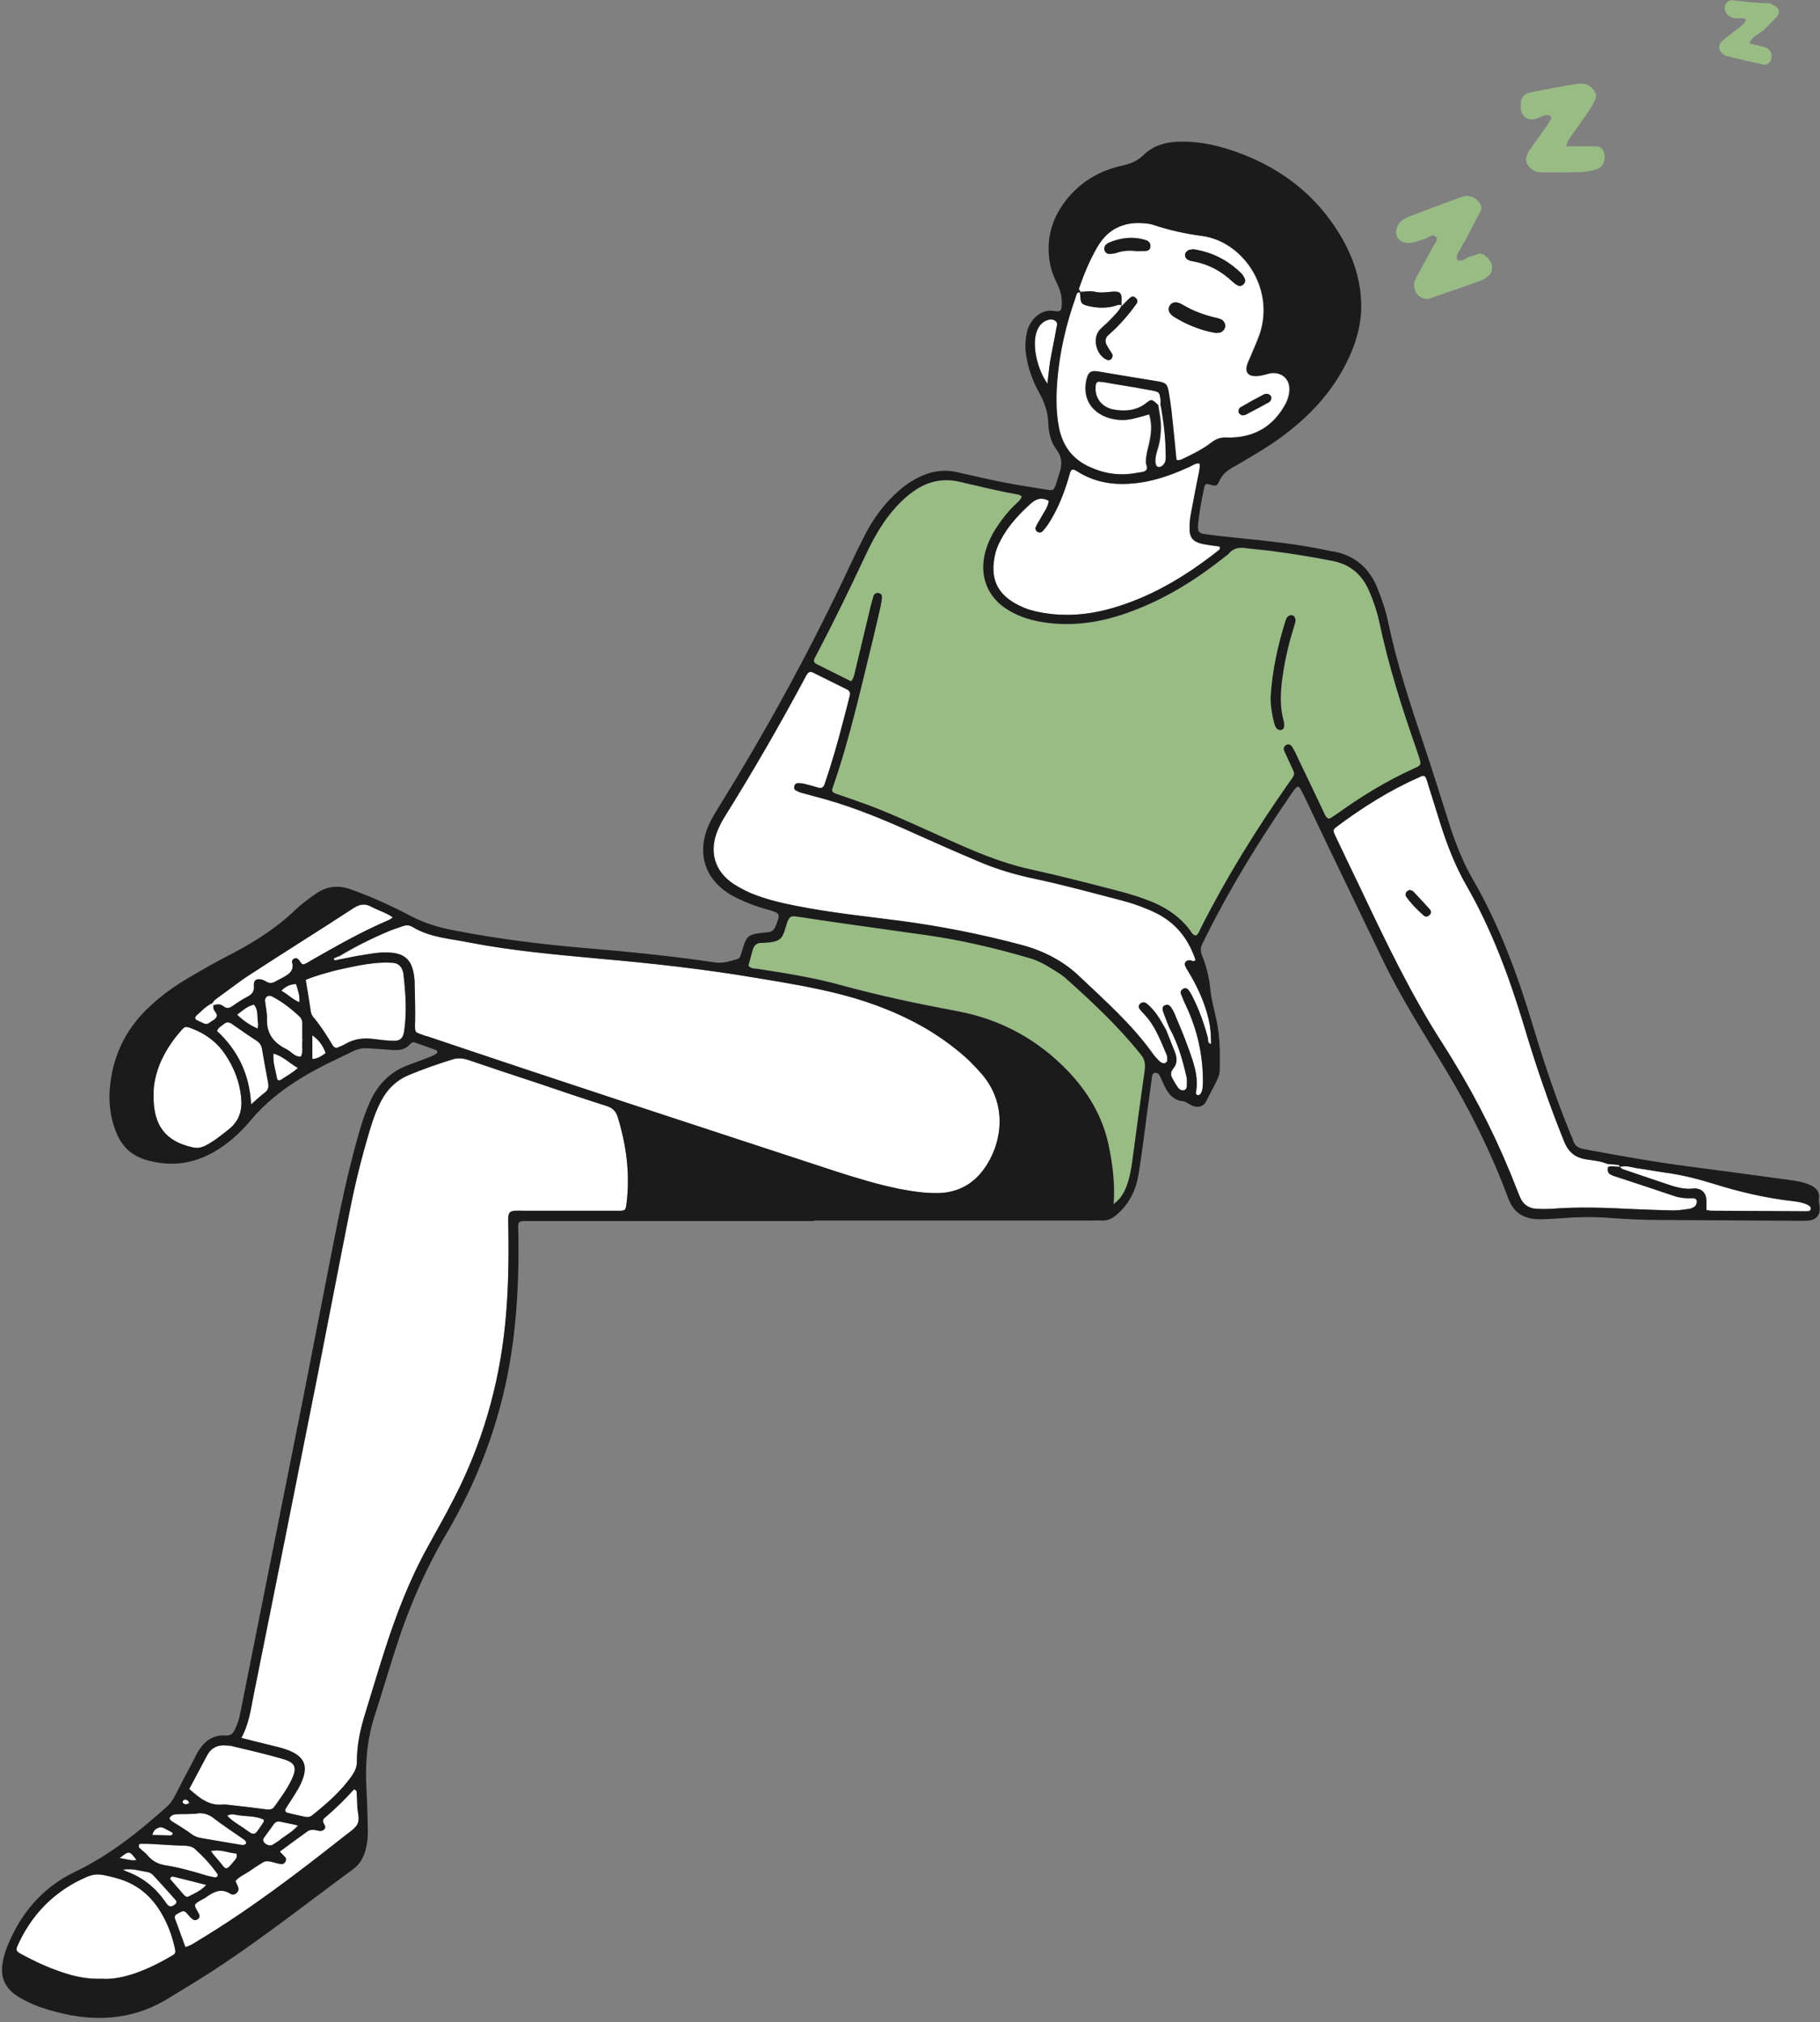 <svg xmlns="http://www.w3.org/2000/svg" xmlns:xlink="http://www.w3.org/1999/xlink" preserveAspectRatio="xMidYMid meet"
  version="1.0" viewBox="7.6 9.4 669.5 743.7" zoomAndPan="magnify" style="fill: rgb(0, 0, 0);"
  original_string_length="37760">
  <rect x="7.6" y="9.4" width="669.5" height="743.7" fill="#808080" stroke="none"/>
  <g id="__id279_ss9twpl4nl">
    <path
      d="M96.4,648.6c3-5.6,3.6-11.2,4.7-16.7c7.9-39.2,15.7-78.3,23.5-117.5c3.9-19.7,7.6-39.5,11.6-59.3 c2-10.2,4.5-20.3,7.5-30.2c1.1-3.7,2.4-7.3,4.2-10.7c2.3-4.2,5.5-7.4,10-9.3c5.3-2.2,10.7-4.1,16.2-5.8c2.1-0.7,4-0.4,6,0.3 c8.5,2.9,17,5.7,25.5,8.5c8.3,2.8,16.6,5.6,25,8.3c2.2,0.7,3.5,1.8,4.2,4c3.2,10.4,4.6,20.9,3.3,31.7c-0.3,2.9-0.4,2.9-3.2,2.9 c-11.5,0-23,0-34.5,0c-1.1,0-2.2,0-3.4,0c-1.7,0.1-2.4,0.7-2.4,2.3c-0.1,1.3,0,2.6,0,3.8c0.2,12,0.1,24-1.2,35.9 c-2.3,22.5-8.5,43.9-18.9,64c-3.1,6-6.4,11.8-9.6,17.7c-6.7,12.1-11.6,24.9-15.8,38c-2.6,8.1-5,16.2-7.5,24.3 c-1.7,5.4-2.8,10.8-2.7,16.5c0,1.9-0.6,3.4-1.6,4.9c-4,5.9-9.4,10.5-14.8,14.9c-0.8,0.6-1.7,0.8-2.7,0.6c-2.2-0.5-4.4-1-6.5-1.5 c-0.7-0.2-1-0.9-0.6-1.5c0.7-1.2,1.6-2.4,2.3-3.6c1.6-2.6,3.3-5.1,4.2-8c1.3-4.3,0.2-7.1-3.8-9.1c-2.3-1.2-4.8-1.8-7.3-2.4 C104.4,650.7,100.7,649.7,96.4,648.6z M132.2,362.4c2.2-0.4,4.4-0.9,6.6-1.3c3.6-0.5,7.2-1.4,10.9-1.3c6.7,0,9.6,2.6,10.3,9.3 c0,0.3,0.1,0.6,0.1,1c0.1,5,0.3,9.9,0.2,14.9c-0.1,4.8-0.3,3.9,3.6,5.4c0.4,0.2,0.9,0.2,1.4,0.4C215,407.5,265,423.8,315,440.2 c7.8,2.5,15.6,4.9,23.6,6.5c4.7,0.9,9.4,1.6,14.3,1.5c7-0.2,12.6-3.2,16.7-8.9c6.3-8.7,9.1-23.1-0.7-34.7c-2-2.3-4.1-4.5-6.3-6.5 c-4-3.5-8.2-6.6-12.7-9.4c-10.2-6.2-21.2-10.5-32.7-13.5c-10.1-2.6-20.3-4.3-30.6-6c-19.4-3.3-39-5.5-58.5-7.2 c-16.1-1.5-32.2-2.9-48.1-6c-7-1.4-14.3-1.8-20.7-5.7c-1.2-0.7-2.4-0.7-3.7-0.2c-1.6,0.6-3.4,1.1-5,1.8c-6.3,2.7-12.4,5.8-18.3,9.4 C132.2,361.5,132.2,362,132.2,362.4z M437.7,387.4c-0.6-1.5-1.2-3-1.7-4.4c-0.3-0.7-0.6-1.5-0.7-2.3c-0.1-0.7,0.2-1.3,0.9-1.5 c0.6-0.3,1.3-0.2,1.8,0.3c0.6,0.7,1.1,1.6,1.5,2.4c1.7,4.1,3.5,8.2,5,12.4c2,5.5,4.2,11.1,3,17.2c0,0.2,0.3,0.7,0.5,0.7 c0.4,0.2,0.9,0,1.2-0.4c0.9-1.3,0.8-2.7,0.9-4.1c0.1-9.9-2-19.3-6.2-28.3c-0.7-1.4-1.3-2.9-1.9-4.4c-0.3-0.7,0.1-1.3,0.6-1.7 c0.7-0.5,1.6-0.5,2.1,0.2c0.6,0.7,1.1,1.6,1.5,2.4c2.5,4.9,4.3,10,5.7,15.2c0.2,0.8-0.3,1.9,1.2,2.4c0-2.5-0.1-4.8-0.5-7.2 c-1.2-6.5-3.8-12.5-7.1-18.2c-0.6-1.1-1.4-2.2-1.9-3.3c-0.6-1.3,0.5-2.4,2.1-2.1c0.2,0,0.3,0.2,0.4,0.2c1,0.2,1.4-0.1,1.1-0.9 c-2.6-7.4-7.1-13.1-14.3-16.7c-3.9-1.9-8-3.4-12.1-4.5c-10.8-2.8-21.6-5.8-32.5-8.1c-7.2-1.5-14.3-3.6-21-6.5 c-7.8-3.3-15.5-6.7-23.3-10.2c-10.6-4.8-21.4-9.3-32.6-12.5c-2.9-0.8-5.9-1.6-8.8-2.4c-0.8-0.2-1.5-0.5-2.2-0.9 c-0.6-0.3-0.8-1-0.6-1.6c0.2-0.7,0.7-1.1,1.4-1.1c0.8,0,1.6,0.1,2.4,0.3c1.7,0.4,3.4,0.9,5.1,1.4c1.1,0.3,1.8-0.1,2.2-1.2 c2.6-7.6,4.8-15.2,6.8-23c0.9-3.2,1.7-6.5,2.5-9.7c0.3-1.1-0.1-1.8-1.1-2.3c-4.2-2.1-8.3-4.1-12.5-6.2c-0.9-0.4-1.5-0.2-2,0.5 c-0.4,0.5-0.7,1.1-1,1.7c-9.3,17.4-19.1,34.3-29.5,51c-1,1.6-1.9,3.4-2.6,5.1c-3.1,7.7-1,14.8,5.8,19.4c2,1.3,4.1,2.4,6.3,3.4 c5.3,2.2,10.9,3.6,16.6,4.7c12.9,2.6,25.9,3.9,38.9,5.6c14.9,2,29.6,4.9,44.2,8.8c8.3,2.2,15.6,6,21.6,11.8 c9.4,8.9,19.1,17.5,26.7,28.1c0.7,1,1.6,2,2.5,2.9c0.3,0.3,0.8,0.5,1.2,0.7c0.7,0.3,1.7-0.3,1.7-1.1c0-0.6,0-1.3-0.2-1.9 c-2.3-5.3-4.2-10.7-8.3-15c-0.6-0.6-1.1-1.2-1.6-1.8c-0.5-0.7-0.6-1.5,0.2-2.1c0.7-0.6,1.5-0.6,2.2-0.1c0.9,0.7,1.7,1.5,2.4,2.3 c2.3,2.3,3.7,5.2,5.3,8C437,388.2,437.4,387.8,437.7,387.4z M598.9,437.5c-2.5-1.1-5.3-1.3-7.9-1.7c-4-0.7-6.4-2.6-8-6.5 c-5.7-14.1-10.6-28.5-14.9-43c-5.4-17.8-11.8-35.1-21.1-51.3c-4.1-7.1-7-14.7-9.5-22.5c-1.7-5.3-3.3-10.7-5-16 c-0.6-1.9-1-2.1-2.7-1.3c-10.9,4.8-20.9,11.1-30.4,18.2c-1.5,1.1-1.5,1.4-0.7,3.2c3,6.4,6.1,12.7,9.1,19c9.4,19.8,18.8,39.6,30.7,58 c1.1,1.7,2.2,3.5,3.3,5.3c9.5,15.4,17.5,31.6,24,48.5c0.3,0.7,0.6,1.5,0.9,2.2c1.1,2.8,3.3,4.3,6.3,4.4c1.8,0.1,3.5,0.1,5.3,0 c10.1-0.8,20.1-0.4,30.2,0.1c4.8,0.2,9.6,0.4,14.4,0.5c2.1,0,4.1-0.3,6.2-0.6c0.6-0.1,1.2-0.4,1.7-0.7c0.8-0.4,1.2-1.9,0.9-2.5 c-0.4-0.7-1-0.7-1.6-0.7c-2.3,0.1-4.5-0.1-6.6-0.8c-7.4-2.5-14.9-5-22.3-7.4c-0.3-0.1-0.6-0.2-0.9-0.4c-1.3-0.5-1.4-1.6-1.2-2.8 C598.9,438.3,598.9,437.9,598.9,437.5z M527.5,337.3c2.1,2.2,4.1,4.3,6.1,6.6c0.5,0.6,0.6,1.5-0.2,2.1c-0.7,0.6-1.5,0.7-2.1,0.1 c-2.4-2.1-4.6-4.3-6.4-6.9c-0.4-0.5-0.3-1.2,0.1-1.8c0.3-0.3,0.8-0.5,1.1-0.7C526.6,336.9,527.2,336.9,527.5,337.3z M410.4,116.7 c2,0.5,4.1,0.2,6.2,0c3.2-0.3,3.9,0.5,3.6,3.8c0,0.5,0,0.9,0,1.4c1-1,2-2,3-3c0.6-0.6,1.4-0.7,2.1,0c0.7,0.6,0.7,1.5,0.3,2.1 c-2.2,3.3-4.9,6.3-7.7,9.1c-0.9,0.9-1.8,1.7-2.8,2.6c-1.1,1-1.1,2.3-0.5,3.5c0.7,1.3,1.6,2.4,2.2,3.6c0.2,0.3-0.1,0.9-0.3,1.3 c-0.3,0.6-1.1,0.8-1.7,0.6c-4.1-1.7-5.6-8.1-2.6-11.2c1.2-1.3,2.6-2.3,3.8-3.6c1.5-1.6,3.2-3,4.1-5.2c-1-0.6-1.8,0-2.7,0.3 c-3.1,0.8-6.2,0.7-9.3,0c-2.8-0.6-3-1-3.2-4.2c0-0.3-0.1-0.6-0.2-0.9c-1.4-0.1-1.3,1.2-1.6,1.9c-3.6,10.1-6,20.6-6.8,31.3 c-0.4,5.6-0.4,11.2,0.7,16.7c1.4,6.8,5.1,11.6,11.4,14.4c5.5,2.5,11.3,3.3,17.3,2.1c1.1-0.2,2.4-0.2,3.2-0.8 c1.1-0.8,0.1-2.1,0.1-3.1c0-2.1,0.5-4.1,1-6.1c0.9-3.7,1.5-7.5,0.2-11.5c-1.8,0.5-3.4,1-5.1,1.4c-3.2,0.9-6.3,0.9-9.5,0 c-6.8-2-10.1-7.6-8.4-14.4c0.6-2.5,1.6-3.2,4.1-2.8c3.2,0.5,6.3,1.1,9.5,1.6c4.3,0.7,8.5,1.4,12.8,2.1c2.7,0.5,3.2,1,3.7,3.6 c0.4,2.2,0.7,4.4,1,6.6c0.7,6.2,1.3,12.4,1.9,18.6c1,0.4,1.9-0.1,2.7-0.5c3.6-1.7,7.2-3.5,10.4-6c1.5-1.1,3-1.7,4.9-1.7 c1,0,1.9,0.1,2.9,0c8.3-0.4,14.6-4.3,18.8-11.5c1.1-1.8,1.8-3.8,1.9-5.9c0.2-3.8-2.4-6.4-6.2-6.3c-0.9,0-1.9,0.4-2.8,0.6 c-1.6,0.4-3.1,0.7-4.7,0.4c-1.4-0.2-2.2-1.3-2.1-2.7c0.1-1.5,0.8-2.7,1.4-4.1c1.2-3,2.6-5.9,3.6-8.9c5.4-17-6.7-33.8-21.3-35.7 c-6-0.8-12-2.1-17.7-4c-0.5-0.1-0.9-0.3-1.4-0.4c-3.2-0.5-6.4-0.6-9.5,0.3c-4.6,1.3-7.8,4.3-10.1,8.3c-2.7,4.7-4.8,9.7-6.6,14.9 c-0.2,0.5,0.1,0.9,0.4,1.2C406.6,116.7,408.4,116.3,410.4,116.7z M443.7,128.3c-1.4-0.7-2.8-1.5-4.2-2.3c-0.7-0.4-1.3-1-1.7-1.6 c-0.5-0.8-0.5-1.8,0.1-2.7c0.5-0.7,1.2-1,2-1.1c1,0,1.8,0.4,2.7,0.9c3.8,2.3,8,3.9,12.4,4.8c0.6,0.1,1.2,0.3,1.8,0.6 c1,0.5,1.6,1.8,1.4,2.8c-0.2,1-1.3,2-2.3,2.1c-0.3,0-0.6,0-0.8,0.1C451.1,131.3,447.3,130,443.7,128.3z M457.6,104.9 c2.5,1.5,4.7,3.2,6.8,5.2c0.5,0.5,1,1.3,1.2,2c0.3,0.8-0.1,1.5-0.7,2.1c-0.5,0.4-1.2,0.6-1.8,0.3c-0.7-0.4-1.4-0.8-1.9-1.3 c-4.1-4-8.9-6.5-14.6-7.6c-0.6-0.1-1.3-0.3-1.8-0.5c-0.7-0.4-1.2-1.1-1.2-1.9c0-0.8,1-1.8,1.9-1.9c0.3,0,0.6,0,0.9-0.1 C450.4,101.7,454.1,102.8,457.6,104.9z M418.3,102.3c-0.9,0.3-1.9,0.4-2.8,0.4c-0.8,0-1.5-0.6-1.7-1.5c-0.1-0.6,0.1-1.3,0.5-1.8 c0.3-0.3,0.7-0.6,1.1-0.8c4.3-1.7,8.6-2.4,13.1-1.1c0.5,0.1,0.9,0.3,1.3,0.5c0.7,0.5,1,1.2,0.9,2.1c-0.1,0.9-0.7,1.4-1.6,1.5 c-1.1,0.1-2.2,0-3.3,0C423.3,101.4,420.8,101.5,418.3,102.3z M463.4,161.3c-0.2-0.4-0.1-0.9,0-1.3c0.1-0.3,0.3-0.6,0.6-0.7 c2.9-1.6,5.8-3.2,8.7-4.8c0.4-0.2,1-0.2,1.4-0.1c0.4,0.1,0.9,0.4,1.1,0.8c0.2,0.4,0.1,0.9,0,1.3c-0.2,0.4-0.5,0.8-0.9,1 c-2.8,1.5-5.6,3-8.4,4.5c-0.4,0.2-0.9,0.1-1.5,0.2C464,161.9,463.6,161.6,463.4,161.3z M445.2,181.1c-5.1,2.3-10.3,4.3-15.8,5.4 c-9.1,1.7-17.8,1.3-25.8-3.9c-0.1-0.1-0.3-0.2-0.4-0.2c-1.1-0.6-1.6-0.3-2,1c-0.4,1.2-0.7,2.5-1.1,3.7c-1.7,5.3-3.9,10.5-7,15.2 c-0.6,0.9-1.3,1.8-2.1,2.6c-0.5,0.5-1.2,0.4-1.8,0.1c-0.5-0.4-0.9-1.1-0.6-1.7c0.5-1.2,1.2-2.2,1.8-3.3c1.1-2.1,2.7-3.9,3-6.4 c-2.6-1.4-4.6-0.8-6.6,1c-3.8,3.4-7.3,7.1-10,11.5c-1.3,2.2-2.5,4.5-3.1,7c-2.1,9,0.8,14.4,7.1,18.1c2.4,1.4,4.9,2.4,7.5,3 c8.7,2,17.4,1.7,26.1-0.5c15.6-4,29.1-12.1,41.6-22c0.4-0.3,0.5-0.8,0.2-1.3c-0.7-0.1-1.5-0.2-2.3-0.3c-1.4-0.2-2.9-0.4-4.2-0.7 c-3.3-0.8-4.6-2.4-4.5-5.8c0-1.6,0.1-3.2,0.4-4.8c1-5.3,2-10.7,3.1-16c0.2-0.9,0.6-1.8,0.1-2.8C447.4,179.8,446.3,180.6,445.2,181.1 z M55.3,735.8c5.4-1.6,10.4-4.1,15.2-6.9c1.7-0.9,1.8-1.2,1.4-3.1c-1-4.4-2.5-8.6-4.8-12.5c-3.8-6.7-9.3-11.2-16.9-13.2 c-7.2-1.9-8-1.9-14.6,1.5c-0.1,0.1-0.3,0.1-0.4,0.2c-9.6,5.3-16.5,13-21,22.9c-0.9,1.9-0.7,2.4,1.2,3.4c4.8,2.6,9.7,4.9,14.8,6.6 c4.7,1.6,9.6,2.6,14.7,2.4C48.4,737.4,51.9,736.8,55.3,735.8z M78.5,431.4c1.7,0.4,3.1,0.1,4.6-0.6c3.1-1.6,5.9-3.8,8.6-6 c4-3.1,5.1-7.2,4.6-11.9c-0.6-5.7-2.6-10.8-5.8-15.6c-3-4.5-7.2-7.7-12.3-9.6c-2.3-0.9-2.6-0.9-4.1,0.9c-3.2,3.6-5.8,7.6-7.7,12.1 c-1.5,3.7-2.4,7.6-2.4,11.7C64,423.4,68.5,429.2,78.5,431.4z M121.8,380.6c0.1,1,0.3,1.9,0.9,2.7c2.8,3.3,5.1,6.9,7.3,10.6 c0.5,0.8,1.1,1.1,2,0.7c0.9-0.4,1.8-0.7,2.6-1.2c3.2-1.9,6.6-2.3,10.1-1.9c2.4,0.3,4.8,0.6,7.1,0.7c3.3,0.2,4.1-1.1,4.5-3.7 c1-7,0.5-14-0.3-21c0-0.2-0.1-0.3-0.1-0.5c-0.5-2.1-1.8-3.4-4-3.5c-1.6-0.1-3.2-0.1-4.8,0c-5.4,0.4-10.7,1.6-16,2.8 c-3.7,0.9-7.4,1.8-11.2,3.4C120.7,373.6,121.3,377.1,121.8,380.6z M81,722.9c18.7-11.3,35.9-24.4,53-37.9c1.7-1.4,3.8-2.6,5-4.4 c1.3-2.1,0.1-4.7,0.1-7.1c0-1.4-0.1-2.9-0.2-4.3c0-0.6,0.2-1.3-1-1.7c-3.3,3.7-6.9,7.2-10.8,10.5c-1,0.8-0.6,1.6-0.1,2.5 c0.9,1.5-0.6,2.5-1.8,2.3c-0.8-0.1-1.6-0.4-2.4-0.4c-0.6,0-1.3,0.1-1.8,0.4c-3.5,2.5-6.9,5-10.4,7.6c0.8,0.8,1.3,1.4,1.9,2 c0.5,0.5,0.5,1.2,0.1,1.8c-0.3,0.6-1,0.9-1.6,0.8c-1.3-0.2-2.5-0.6-3.7-0.9c-1-0.2-1.9-0.3-2.8,0.2c-1.8,1.1-3.5,2.2-5.2,3.4 c-1.7,1.1-3.6,1.9-5,3.5c0.3,0.8,0.6,1.4,0.8,1.9c0.4,0.8,0.4,1.5-0.1,2.2c-0.7,0.9-1.7,1.2-2.6,0.6c-3.3-2.1-6-0.8-8.8,1.2 c-0.6,0.5-1.4,0.8-2.1,1.2c-2.6,1.6-2.6,1.6-1.1,4.2c0.2,0.4,0.5,0.8,0.6,1.3c0.2,0.7-0.2,1.3-0.8,1.6c-0.4,0.2-1,0.3-1.3,0.1 c-0.7-0.4-1.3-1-1.8-1.6c-1.7-2.2-2.1-1.8-4.4-0.5c-0.6,0.3-0.9,0.9-0.7,1.6c1.2,3.4,2.5,6.9,3.8,10.4C77.8,725,79.3,723.8,81,722.9 z M89.5,673.1c0.9-0.1,1.9,0.1,2.9,0.2c4.4,0.5,8.9,1,13.3,1.6c1.2,0.1,2.2,0,2.9-1.1c2.2-3.1,4.5-6.2,6.2-9.7 c2.2-4.6,1.6-6.4-3.3-7.8c-6.1-1.8-12.4-3.2-18.6-4.7c-0.6-0.2-1.3-0.2-1.9-0.2c-3.2-0.4-5.7,0.8-7.2,3.6c-2.2,4.1-4.4,8.2-6.6,12.3 C80.9,670.6,84.4,673.6,89.5,673.1z M86.2,379.1c1.3-0.4,2.5-0.5,3.6,0.4c1.2,1,2.3,0.7,3.5-0.2c1.7-1.2,3.4-2.3,5.3-3.3 c1.7-0.9,2.6-1.9,2.4-4.1c-0.2-2.1,1.2-2.8,3.2-2.1c0.4,0.2,0.9,0.3,1.3,0.6c1.2,0.8,2.4,0.6,3.6-0.1c0.5-0.3,1.1-0.6,1.7-0.9 c2.5-1.4,5.3-2.5,4.2-6.3c-0.1-0.3,0.4-0.9,0.7-1.1c0.6-0.3,1.3-0.2,1.7,0.3c0.3,0.3,0.6,0.8,0.8,1.1c0.4,0.6,0.9,0.9,1.6,0.5 c0.9-0.4,1.7-0.9,2.5-1.4c9.3-5.3,18.6-10.6,28.5-14.8c0.4-0.2,0.8-0.5,1.3-0.9c-2.4-1.7-5.2-2.5-7.7-3.8c-2.3-1.3-4.2-1.2-6.6,0.3 c-12.7,8.3-25.6,16.3-38.3,24.6c-3.9,2.5-7.5,5.4-11.3,8.1c-0.9,0.7-1.9,1.2-2.4,2.3C85.9,378.6,86,378.8,86.2,379.1z M603.6,438.5 c0.2,0.7,0.8,0.8,1.4,1.1c4.5,1.5,9.1,3.1,13.6,4.6c3.9,1.3,7.8,2.9,12.1,2.3c0.2,0,0.3,0,0.5,0c2.4,0.2,3.8,1.6,4,4 c0.1,1.3,0,2.5,0,3.9c0.6,0.1,1.2,0.3,1.8,0.3c11.5,0.1,23,0.1,34.5,0.2c0.3,0,0.6,0,1,0c0.4-0.1,0.9-0.1,1.1-0.7 c0.2-0.8-0.3-1.2-0.8-1.5c-1.7-0.9-3.6-1.3-5.5-1.5c-10-1.1-19.8-3.4-29.4-6.4c-5.8-1.8-11.7-3.3-17.7-4.1 c-3.6-0.5-7.2-1.2-10.9-1.7C607.4,438.6,605.5,438,603.6,438.5C603.6,438.6,603.6,438.5,603.6,438.5z M105,411.2 c1.4-1,1.5-2.3,1.2-3.8c-0.8-4.1-1.5-8.2-2.2-12.2c-0.2-1.3-0.8-2.3-2-3.1c-3.1-2-6.1-4.1-9.1-6.2c-1.1-0.7-2-0.8-3,0.1 c-0.8,0.7-1.9,1.1-2.5,2.5c7.5,7.1,11.9,15.8,12.5,27.1C102.1,413.7,103.5,412.4,105,411.2z M118.8,391.5c0-1.9,0-3.8,0-5.7 c0-1-0.3-1.9-1.1-2.6c-3-2.8-6.3-5.4-10-7.3c-1.3-0.7-2.7,0.1-2.6,1.6c0.2,2.2,0.8,4.4,0.7,6.6c-0.2,5.5,2.5,8.9,7.2,11.2 c1.8,0.9,3,2.9,5.3,2.7c0.9-1.8,0.3-3.7,0.5-5.6c0-0.3,0-0.6,0-1C118.9,391.5,118.8,391.5,118.8,391.5z M67.1,687.9 c-1-0.1-1.9-0.2-2.9-0.2c-1.4-0.1-2.9-0.1-4.3-0.1c-0.4,0-1-0.1-1.2,0.5c-0.2,0.5,0,0.9,0.4,1.2c0.9,0.9,2,1.6,2.8,2.6 c1.8,2.2,4.1,3.3,6.9,3.7c5,0.8,9.9,2.2,14.8,3.7c1.1,0.3,2.1,0.5,3.2,0.7c0.2,0,0.6-0.2,0.8-0.4c0.1-0.2,0.1-0.7,0-0.9 c-2.4-3.4-5.2-6.4-8.3-9.2c-1-0.9-2.3-1.1-3.6-1.2C72.8,688.2,69.9,688,67.1,687.9C67.1,687.8,67.1,687.8,67.1,687.9z M434.5,158.2 c0-0.6,0.1-1.3,0-1.9c-0.4-2.7-0.4-2.7-3.2-3.3c-4.8-0.9-9.7-1.7-14.6-2.5c-1.6-0.3-3.1-0.6-4.7-0.7c-0.7-0.1-1.2,0.4-1.3,1.1 c-0.7,4.4,1.9,8.2,6.4,9.1c4.3,0.8,8.5,0.5,12.2-2.4c1.9-1.5,2-1.4,4.3,0.7C434,158.2,434.3,158.2,434.5,158.2z M77.8,676.6 c-1,0-1.9,0-2.9,0c-1.1,0-2.2,0-3.3,0.2c-0.6,0.1-1.2,0.6-1.5,1c-0.3,0.6,0.2,1.1,0.8,1.5c2.4,1.5,4.9,3,7.2,4.7 c1.2,0.9,2.5,1.3,3.9,1.5c4.7,0.8,9.4,1.6,14.1,2.4c0.5,0.1,1,0.1,1.4,0c0.2,0,0.5-0.3,0.6-0.5c0.1-0.3,0-0.6-0.2-0.9 c-0.3-0.4-0.7-0.6-1.1-0.9c-3.7-2.6-7.4-5-10.9-7.7c-1.6-1.2-3.3-1.7-5.3-1.6C79.7,676.6,78.8,676.5,77.8,676.6 C77.8,676.6,77.8,676.6,77.8,676.6z M393.9,142.3c0.7-4.1,1.6-8.1,2.3-12.2c0.2-0.9,0.6-1.9-0.3-2.6c-1-0.8-2.1-0.7-3.2-0.3 c-2.3,0.9-3.4,2.8-4,5c-1.3,4.8,0.4,13,4.2,18.3C393.3,147.3,393.5,144.8,393.9,142.3z M54.7,698c5.6,2.2,10.1,5.8,13.6,10.8 c0.4,0.5,0.7,1.1,1.2,1.5c1,0.8,1.8,0.1,2.5-0.4c0.6-0.4,0.7-1.1,0.2-1.6c-2.7-3.1-5.5-6.2-8.3-9.2c-0.5-0.5-1.3-1-2-1.1 c-2.8-0.4-5.6-1.4-9.3-0.8C53.9,697.6,54.3,697.8,54.7,698z M439.7,396.1c0.9,2.2,1.1,4.4-0.5,6.3c-1,1.2-1,2.3-0.4,3.5 c0.7,1.3,1.4,2.5,2.2,3.6c0.5,0.6,1.2,1.1,2.1,0.9c0.9-0.2,1.1-1.1,1.1-1.9c0-1.1,0.1-2.3-0.2-3.3c-1.4-6.2-3.2-12.3-6.3-17.9 c-0.3,0.4-0.7,0.8-1,1.2C437.7,391.1,438.7,393.6,439.7,396.1z M110.6,679.4c-0.8-0.2-1.6,0-2.2,0.7c-1.3,1.8-2.6,3.6-3.9,5.4 c-0.3,0.4-0.2,0.9,0,1.3c0.7,1.1,2.3,1.7,3.3,1.1c1.2-0.7,2.4-1.5,3.5-2.4c1.8-1.3,3.7-2.3,5.8-4.7 C114.6,680.2,112.6,679.8,110.6,679.4z M94.5,676.9c-1-0.2-2.1-0.4-3.3,0.3c1.7,1.9,3.7,3,5.5,4.2c4.9,3.4,4.1,3.7,7.7-1.6 c0.2-0.2,0.2-0.6,0.3-1.1C101.5,677.1,97.9,677.6,94.5,676.9z M71.7,699.7c-0.5-0.1-1.3-0.4-1.5,0.8c1.6,1.9,3.4,3.9,5.1,5.9 c0.5,0.5,1.1,0.9,1.7,0.5c2-1.1,4.3-2,6.5-4.3C79,701.6,75.4,700.6,71.7,699.7z M434.7,164.8c0.2,3.5-0.2,7-1.3,10.3 c-0.5,1.7-0.9,3.4-0.5,5.1c0.1,0.4,0.5,0.8,0.9,0.9c0.4,0.1,0.9-0.1,1.3-0.3c1.3-0.9,1.6-2.3,1.5-3.8c-0.2-6.3-0.9-12.6-2.1-18.9 c-0.3,0-0.5,0-0.8,0C434.1,160.4,434.5,162.6,434.7,164.8z M109.5,406c0.1,0.9,1,0.9,1.5,0.5c2-1.3,4-2.4,6.2-4.3 c-3.2-1.8-5.4-4.3-9-5.3C107.9,400.2,109,403.1,109.5,406z M102.6,385.6c-0.4-2.3,0.2-4.7-1.5-6.7c-2.4,0.5-4.1,2.1-6.2,3.7 c2.3,2.2,4.6,3.9,7.6,5.1C102.5,386.8,102.7,386.2,102.6,385.6z M88.1,693.7c2.9,3.5,2.4,4.2,6-0.2c0.5-0.6,1-1.3,0.5-2.4 c-2.9-0.1-5.8-1.7-9.4-0.9C86.2,691.7,87.2,692.7,88.1,693.7z M85.7,378.3c-2.4,1.1-4.1,3-6,4.7c-0.4,0.4-0.6,1.2,0.2,1.6 c0.9,0.4,1.7,0.8,2.6,1.2c0.8,0.4,1.6,0.2,2.2-0.3c0.9-0.8,2.5-1.2,2.6-2.6c0.1-0.7-0.9-1.6-1.2-2.4c-0.2-0.4-0.1-0.9-0.1-1.4 C86,378.8,85.9,378.6,85.7,378.3z M122.5,398.9c2-0.1,3.4-1.1,4.9-2.2c-0.9-2.6-2.4-4.8-4.9-6.5 C122.5,393.1,122.5,395.9,122.5,398.9z M111.1,373.8c2.4,1.3,4.1,3.2,6.6,4.2c0.4-2.5-0.5-4.5-1.1-6.6 C114.4,371.4,112.7,372.1,111.1,373.8z M69.9,684.4c0.6,0,1.3,0,1.2-1c-0.8-0.4-1.6-0.9-2.4-1.3c-0.8-0.4-1.7-1-2.6-0.6 c-1,0.4-2,1-2.4,2.8C65.9,684.3,67.9,684.4,69.9,684.4z M57.8,693.5c-2.7-3.5-2.7-3.5-6.2-0.7C54.1,693.1,55.9,693.9,57.8,693.5z M603.6,438.5C603.6,438.5,603.6,438.6,603.6,438.5c-0.3-0.6-0.9-0.7-1.5-0.8c-1.1-0.1-2.2-0.2-3.2-0.3c0,0.4,0,0.8,0,1.2 C600.4,438,602,438.6,603.6,438.5z M77.1,672.6c0.1-0.7-0.5-1.1-1.1-1.3c-0.6-0.2-1.4,0.5-1.2,1c0.2,0.5,0.6,0.7,1.3,0.7 C76.3,672.9,77.1,672.8,77.1,672.6z M130.6,361.8c-0.1,0.1-0.2,0.2-0.3,0.3c0.2,0.2,0.4,0.5,0.6,0.5c0.4,0,0.8-0.2,1.3-0.3 c0-0.4,0-0.9,0-1.3C131.7,361.3,131.2,361.6,130.6,361.8z"
      style="fill: rgb(255, 255, 255);" />
  </g>
  <g id="__id280_ss9twpl4nl">
    <path
      d="M527.8,114.4c-0.1-1.3,0.5-2.4,1.1-3.5c1.9-3.5,3.8-7,5.7-10.5c0.6-1.2,2.2-2.7,1.3-3.8 c-1.3-1.6-2.8,0.3-4.3,0.7c-1.7,0.5-3.3,1.2-5,1.4c-2.5,0.4-4.4-0.7-5.2-2.5c-0.8-1.8,0.3-4.6,2.2-5.9c0.9-0.6,2-1.1,3-1.5 c5.8-2.2,11.6-4.4,17.4-6.5c0.9-0.3,1.8-0.7,2.7-0.8c2.2-0.3,4.9,1.3,5.7,3.5c0.3,0.8,0.1,1.6-0.3,2.3c-1.7,3.3-3.4,6.5-5.1,9.8 c-0.5,1-1.3,1.9-1.7,2.9c-0.6,1.7-2.5,3-1.6,5.1c1.9,0.7,3.2-1,4.9-1.4c0.5-0.1,1-0.2,1.4-0.4c1.4-0.6,2.7-1,4,0.2 c1.5,1.3,2.7,2.7,2.4,4.9c-0.1,1-0.5,1.9-1.3,2.5c-0.9,0.7-1.8,1.4-2.8,1.7c-6.1,2.2-12.3,4.4-18.5,6.5 C530.9,120.1,527.7,117.6,527.8,114.4z M584.7,60.7c1.7-2.5,3.5-5,5.2-7.4c1.7-2.3,3.3-4.7,4.5-7.3c0.6-1.3,0.3-2.4-0.6-3.5 c-1.8-2.5-4.3-2.6-6.9-2.1c-5.2,0.8-10.3,1.8-15.5,2.8c-3.5,0.7-4.5,2-4.4,5.6c0.1,3.6,2.8,5.4,6.2,4.1c1.3-0.5,2.5-1.4,4.1-1.1 c0.6,0.1,1.2,0.9,0.8,1.4c-0.6,1.1-1.3,2.2-2,3.2c-1.9,2.7-4,5.4-5.8,8.2c-2.1,3-1.6,5.4,1.3,7.4c1,0.7,2.1,0.8,3.2,0.8 c4.8,0,9.6,0.1,14.4-0.1c1.9-0.1,3.8-0.5,5.6-1c2.8-0.8,4-4.6,2.4-7.2c-0.7-1.1-1.8-1.3-2.9-1.3c-3.3,0-6.7,0-10.6,0 C584.2,61.8,584.4,61.2,584.7,60.7z M653.8,22.3c2.7-1.6,4.6-3.9,6.8-6.1c2.2-2.2,1.7-3.9-1-5.1c-0.4-0.2-0.9-0.5-1.3-0.5 c-4.5,0-8.9-0.6-13.3-1.1c-1.2-0.1-2.2,0.5-2.7,1.6c-0.4,1.1-0.3,2.2,0.4,3.2c0.8,1.1,1.9,1.7,3.2,1.8c1.3,0.1,2.8-0.2,4,0.4 c-0.5,1.6-1.6,2.3-2.6,3.1c-2,1.6-4.1,3.1-6,4.7c-1.9,1.5-1.6,4,0.4,5.2c0.4,0.2,0.8,0.5,1.3,0.6c4.5,1.1,9,2.1,13.5,3.1 c0.6,0.1,1.3-0.1,1.8-0.6c1.8-1.7,1-5.1-1.3-5.8c-1.8-0.5-3.7-0.9-5.8-1.4C651.7,23.7,652.8,22.9,653.8,22.3z M497.2,310.3 c0.7-0.4,1.3-0.9,2-1.3c9-6.5,18.3-12.2,28.4-16.8c2.9-1.3,2.9-1.4,2-4.3c-0.3-0.9-0.6-1.8-0.9-2.7c-5.4-15.4-10.3-30.9-13.7-46.9 c-0.9-4.1-2.2-8-3.9-11.8c-2.6-5.8-6.8-9.4-13.2-10.7c-7.5-1.5-15.1-2.7-22.7-3.7c-3-0.4-6.1-0.6-9.1-1c-2.5-0.4-4.8-0.1-6.5,2 c-0.3,0.4-0.7,0.6-1.1,0.9c-10,8-20.8,14.9-32.8,19.6c-9.3,3.7-18.9,5.9-29,5.3c-6.5-0.4-12.7-1.7-18.3-5.1 c-7.1-4.3-10.3-11.6-8.7-19.7c0.6-3,1.7-5.8,3.2-8.5c2.1-3.6,4.6-6.9,7.5-9.9c1.1-1.1,2.5-2,3.1-3.6c-0.4-0.3-0.8-0.6-1.2-0.7 c-7.4-1.3-14.7-3.1-22-4.8c-5.9-1.3-11.4-0.1-16.4,3.4c-3.2,2.2-5.9,4.9-8.4,7.9c-4.1,5-7.1,10.6-9.8,16.4 c-5.6,11.9-11.3,23.7-17.4,35.3c-0.4,0.7-0.7,1.4-1.1,2.1c-0.4,0.9-0.2,1.5,0.7,2c4.3,2.1,8.5,4.3,12.8,6.4c1.1-1.5,1.3-2.9,1.6-4.3 c1.9-7.9,3.8-15.8,5.7-23.8c0.3-1.1,0.6-2.2,0.9-3.2c0.3-0.9,0.9-1.3,1.8-1.2c1,0.1,1.4,0.9,1.3,1.7c-0.1,1.3-0.3,2.5-0.6,3.8 c-0.8,3.4-1.6,6.8-2.4,10.3c-4.6,18.6-8.7,37.4-15,55.5c-0.6,1.7-0.4,2,1.6,2.7c4.1,1.4,8.2,2.8,12.2,4.3 c9.7,3.7,19.1,8.2,28.6,12.4c9.6,4.3,19.3,8.5,29.7,10.8c10.9,2.4,21.8,5.2,32.6,8c4.6,1.2,9.2,2.6,13.6,4.5 c5.2,2.3,9.7,5.5,13.1,10.1c0.5,0.7,0.9,1.7,2.1,1.9c1-0.6,1.3-1.7,1.8-2.7c9.4-18.6,20.3-36.2,32.3-53.3c2.8-3.9,2.5-3,0.6-7.2 c-0.7-1.6-1.5-3.2-2.2-4.8c-0.3-0.8-0.1-1.6,0.7-2.1c0.8-0.4,1.6-0.2,2.1,0.5c0.7,1.1,1.3,2.2,1.8,3.4c3.3,6.8,6.5,13.6,9.7,20.3 c0.5,1.1,0.8,2.5,2.1,3.1C496.7,310.4,497,310.4,497.2,310.3z M480.6,237.6c0-0.2,0.1-0.3,0.2-0.5c0.4-1,1.1-1.6,2.2-1.5 c0.8,0.1,1.4,1.3,1.2,2.3c-0.2,1.1-0.6,2.2-0.9,3.2c-1.8,6-3.1,12.1-4,18.3c-0.7,4.9-0.9,9.9,0.5,14.8c0.6,2.3,0.2,3.5-1,3.6 c-1,0.1-1.8-0.7-2.4-2.6c-0.9-3.1-1.3-6.3-1.2-9.5C475.6,256.1,477.6,246.8,480.6,237.6z M421.9,445.9c1.2-3,1.7-6.1,2.2-9.3 c1.5-11.2,3-22.5,4.6-33.7c0.3-2.2,0-4-1.4-5.7c-8.3-10.4-18-19.5-27.9-28.3c-0.7-0.6-1.5-1.2-2.3-1.7c-3.5-2.2-7-4.5-11.1-5.6 c-12.4-3.6-25-6.6-37.9-8.4c-8.5-1.2-17.1-2.4-25.6-3.6c-7.3-1-14.5-2.1-21.8-3.2c-2-0.3-2.7-0.1-3.5,2.1c-1.9,5.6-1.2,7.4-9.6,7.6 c-1.7,0-2.6,0.9-3.1,2.5c-0.5,2-1.1,3.9-1.6,5.9c1,1.2,2.3,1,3.6,1.2c10.3,1.6,20.5,3.2,30.6,6c14.2,3.9,28.6,6.9,43,9.6 c15.7,3,29.1,10.3,40.2,21.8c7.3,7.6,12.7,16.5,15,26.9c1.5,7,2.7,14.1,2.1,22.5C420,450.2,421.1,448.1,421.9,445.9z"
      style="fill: rgb(153, 188, 133);" />
  </g>
  <g id="__id281_ss9twpl4nl">
    <path
      d="M307.1,458.5c-34.6,0-69.1,0-103.7,0c-5.9,0-5.2-0.5-5.1,5.1c0.2,13.1-0.3,26.2-2,39.3 c-2.9,22.3-9.7,43.3-20.3,63.1c-1.4,2.5-2.7,5.1-4.2,7.5c-8.2,14-14.5,28.8-19.3,44.3c-2.4,7.5-4.6,15-7,22.4 c-2.9,8.8-3.6,17.8-3.1,27c0.3,5.1,0.4,10.2,0.5,15.3c0.1,2.6-0.2,5.1-0.9,7.6c-0.8,2.7-2.1,5-4.4,6.7 c-19.6,14.4-38.6,29.6-59.4,42.3c-2.7,1.7-5.5,3.3-8.2,5c-11.9,7.5-24.8,9-38.3,6.1c-4.1-0.9-8.1-2-11.9-3.6c-2-0.9-4.1-1.9-5.9-3.1 c-4.5-2.9-6.3-7.1-5.3-12.4c0.3-1.7,0.8-3.4,1.4-5.1c4.9-12.6,13.1-22.4,25.3-28.2c12.7-6.1,23.5-14.8,33.9-24.1 c1.2-1.1,2-2.4,2.8-3.9c2.3-4.5,4.7-9.1,7.1-13.6c0.4-0.9,0.8-1.7,1.3-2.5c2.3-3.8,5.4-6.3,10.1-6c1.7,0.1,2.7-0.5,3.4-2 c1-2,1.7-4.1,2.1-6.3c3.1-15.5,6.2-31,9.3-46.6c4.6-23.2,9.3-46.4,13.9-69.6c3.4-17.4,6.8-34.8,10.2-52.2c3-15.4,6.1-30.7,10.5-45.8 c1.1-3.7,2.3-7.3,3.9-10.8c2.9-6.2,7.3-10.8,13.8-13.2c2.8-1.1,5.7-2.1,8.5-3.2c0.7-0.3,1.4-0.7,2.1-1.1c0.4-0.3,0.3-1,0-1.2 c-2.7-1-5.4-2-8.1-2.9c-0.7-0.2-1.3,0.2-1.7,0.7c-1.6,1.9-3.8,2.2-6.1,2.1c-2.9-0.2-5.7-0.4-8.6-0.6c-2.1-0.2-4.1,0-6.1,1 c-6.5,3.1-13,6.1-19.2,9.9c-7,4.3-13.4,9.3-18.7,15.7c-3.2,3.8-6.8,7.2-11,10c-8.5,5.7-17.6,7.3-27.4,4.4c-5.1-1.5-8.6-4.7-10.7-9.5 c-2.3-5.4-3.1-11.1-2.6-16.9c1-11.3,5.4-20.9,13.5-28.9c4.7-4.6,10-8.5,15.7-11.8c4.9-2.9,10-5.8,15.1-8.4c8.7-4.5,16.9-9.7,24-16.5 c2.3-2.2,4.9-4.1,7.5-5.9c3.9-2.7,8.1-3.3,12.8-1.6c7.7,2.7,15.1,6.1,22.3,9.9c5,2.6,10.3,4.2,15.8,5.2c16.3,3.2,32.8,5.2,49.4,6.6 c15.6,1.3,31.2,2.9,46.7,5.2c2.9,0.4,5.3-0.5,7.9-1.2c0.6-0.2,1.1-0.6,1.3-1.3c0.2-0.6,0.4-1.2,0.6-1.8c1.6-5.7,2.2-6.1,8.3-6.7 c0.3,0,0.6-0.1,1-0.1c1.4,0,2.3-0.7,2.9-2c2-4.9,2-5-3-6.4c-4.3-1.2-8.5-2.8-12.5-4.9c-12.6-7-13-18.7-8.2-27.8 c1.2-2.3,2.6-4.4,3.9-6.6c17.5-28.3,33.4-57.5,47.5-87.7c1.8-3.8,3.6-7.5,5.5-11.2c2.8-5.3,6.2-10.1,10.5-14.2 c2.1-2,4.3-3.9,6.8-5.3c5.1-3.1,10.6-4.5,16.5-3.1c5.5,1.2,10.9,2.5,16.4,3.6c5.5,1.1,11,1.9,16.5,2.8c2.3,0.4,2.6,0.2,3.4-2.2 c0.4-1.1,0.6-2.1,1-3.2c1.2-3.3,1.5-6.2-0.9-9.4c-2.1-2.8-2.9-6.4-3-10c-0.2-4-1.4-7.4-3.3-10.8c-2.5-4.5-4.2-9.3-4.9-14.4 c-0.4-2.7-0.2-5.4,0.4-8.1c1-4.2,5-8.6,10.1-7.6c0.5,0.1,1,0.1,1.4,0.1c0.7-0.1,1.1-0.5,1.2-1.3c0.3-2.9-0.1-5.7-1.4-8.4 c-1.1-2.2-2-4.3-2.6-6.7c-2-9,0-17.2,5.6-24.4c5.3-6.8,12.4-11,20.8-12.8c3.1-0.7,5.7-1.8,7.9-4c3.5-3.4,7.9-4.6,12.7-4.8 c6.3-0.2,12.4,0.9,18.4,2.8c17.9,5.7,32.2,16.2,41.7,32.6c3.9,6.7,6.4,14,7,21.7c0.8,9.2-1.8,17.7-6.1,25.8 c-4.9,9.2-11.7,16.7-19.8,23.2c-4.6,3.7-9.6,6.9-14.7,9.9c-2.1,1.2-4.1,2.5-6.2,3.6c-2.3,1.3-4.2,2.8-5.3,5.3 c-0.8,1.8-1.3,1.9-3.5,1.2c-1.2-0.4-1.7-0.2-2,1c-1,4.7-1.9,9.4-2.3,14.2c-0.1,1.9,0.3,2.7,2.3,3c4,0.6,7.9,1,11.9,1.4 c11.5,1.2,22.9,2.3,34.2,4.8c0.5,0.1,0.9,0.2,1.4,0.2c7.9,1.5,13.2,6.1,16.2,13.5c1.7,4.2,3.1,8.4,4,12.8c3.2,15.2,8.1,29.9,13,44.6 c3.3,9.7,6.3,19.5,9.4,29.2c2.3,7.2,5,14.2,8.8,20.7c9.8,17,16.5,35.3,22.1,54c4,13.3,8.4,26.5,13.7,39.4c0.3,0.7,0.7,1.5,0.9,2.2 c0.6,2.3,2.1,3.1,4.4,3.5c12.9,2.4,25.8,4.7,38.8,6.4c12.2,1.6,24.4,3.2,36.6,4.9c2.5,0.3,5.1,0.8,7.4,1.8c2.2,1,3.7,2.4,3.3,5.2 c-0.1,1.1,0.3,2.2,0.3,3.3c0.1,2.6-1.3,4.3-3.9,4.6c-1.1,0.1-2.2,0.1-3.4,0.1c-17-0.1-33.9-0.2-50.9-0.3c-6.6,0-13.1-0.3-19.7-0.8 c-5.9-0.4-11.8-0.3-17.7,0.2c-2.9,0.2-5.8,0.4-8.6,0.3c-5-0.3-8.5-2.6-10.4-7.7c-6.2-16.7-14.1-32.6-23.3-47.8 c-8-13.3-16.4-26.3-23.1-40.4c-4.3-8.9-8.6-17.9-12.9-26.8c-5.2-10.8-10.4-21.6-15.5-32.4c-0.6-1.2-1.1-2.3-1.8-3.4 c-0.4-0.8-1.1-0.6-1.5-0.1c-0.7,0.8-1.4,1.7-2,2.7c-11.4,16.6-22,33.7-31,51.8c-0.4,0.9-0.8,1.7-1.3,2.6c-0.9,1.5-0.8,3-0.2,4.6 c1.6,3.9,2.6,7.9,3,12.1c0.5,5.1,2.2,10,2.9,15c0.7,4.8,0.7,9.6,0.6,14.4c0,1-0.1,2-0.4,2.8c-1.2,3.1-3,5.9-4.4,8.9 c-1.2,2.7-3.8,3-6.4,1.4c-0.8-0.5-1.5-1-2.6-1.1c-2.8-0.3-4.6-2.1-5.9-4.4c-0.6-1-1-2-1.5-3c-0.3-0.7-0.6-1.5-1-2.2 c-0.3-0.6-1-0.9-1.6-0.8c-0.7,0-1,0.6-1.1,1.3c-0.7,4.9-1.3,9.8-2,14.7c-0.9,7-1.8,13.9-2.9,20.9c-0.9,5.9-3.3,11-7.8,15 c-1.8,1.6-3.6,2.6-6,2.4c-0.9-0.1-1.9,0-2.9,0c-34.4,0-68.8,0-103.2,0C307.1,458.2,307.1,458.4,307.1,458.5z M434.5,158.2 c0-0.6,0.1-1.3,0-1.9c-0.4-2.7-0.4-2.7-3.2-3.3c-4.8-0.9-9.7-1.7-14.6-2.5c-1.6-0.3-3.1-0.6-4.7-0.7c-0.7-0.1-1.2,0.4-1.3,1.1 c-0.7,4.4,1.9,8.2,6.4,9.1c4.3,0.8,8.5,0.5,12.2-2.4c1.9-1.5,2-1.4,4.3,0.7c0.3,2.2,0.8,4.4,0.9,6.6c0.2,3.5-0.2,7-1.3,10.3 c-0.5,1.7-0.9,3.4-0.5,5.1c0.1,0.4,0.5,0.8,0.9,0.9c0.4,0.1,0.9-0.1,1.3-0.3c1.3-0.9,1.6-2.3,1.5-3.8 C436.4,170.8,435.7,164.5,434.5,158.2z M603.6,438.6c-0.3-0.7-0.8-0.8-1.5-0.8c-1.1-0.1-2.2-0.2-3.2-0.3c-2.5-1.1-5.3-1.3-7.9-1.7 c-4-0.7-6.4-2.6-8-6.5c-5.7-14.1-10.6-28.5-14.9-43c-5.4-17.8-11.8-35.1-21.1-51.3c-4.1-7.1-7-14.7-9.5-22.5c-1.7-5.3-3.3-10.7-5-16 c-0.6-1.9-1-2.1-2.7-1.3c-10.9,4.8-20.9,11.1-30.4,18.2c-1.5,1.1-1.5,1.4-0.7,3.2c3,6.4,6.1,12.7,9.1,19c9.4,19.8,18.8,39.6,30.7,58 c1.1,1.7,2.2,3.5,3.3,5.3c9.5,15.4,17.5,31.6,24,48.5c0.3,0.7,0.6,1.5,0.9,2.2c1.1,2.8,3.3,4.3,6.3,4.4c1.8,0.1,3.5,0.1,5.3,0 c10.1-0.8,20.1-0.4,30.2,0.1c4.8,0.2,9.6,0.4,14.4,0.5c2.1,0,4.1-0.3,6.2-0.6c0.6-0.1,1.2-0.4,1.7-0.7c0.8-0.4,1.2-1.9,0.9-2.5 c-0.4-0.7-1-0.7-1.6-0.7c-2.3,0.1-4.5-0.1-6.6-0.8c-7.4-2.5-14.9-5-22.3-7.4c-0.3-0.1-0.6-0.2-0.9-0.4c-1.3-0.5-1.4-1.6-1.2-2.8 C600.4,438,602,438.6,603.6,438.6c0.3,0.6,0.9,0.8,1.5,1c4.5,1.5,9.1,3.1,13.6,4.6c3.9,1.3,7.8,2.9,12.1,2.3c0.2,0,0.3,0,0.5,0 c2.4,0.2,3.8,1.6,4,4c0.1,1.3,0,2.5,0,3.9c0.6,0.1,1.2,0.3,1.8,0.3c11.5,0.1,23,0.1,34.5,0.2c0.3,0,0.6,0,1,0 c0.4-0.1,0.9-0.1,1.1-0.7c0.2-0.8-0.3-1.2-0.8-1.5c-1.7-0.9-3.6-1.3-5.5-1.5c-10-1.1-19.8-3.4-29.4-6.4c-5.8-1.8-11.7-3.3-17.7-4.1 c-3.6-0.5-7.2-1.2-10.9-1.7C607.4,438.6,605.5,438,603.6,438.6z M86.2,379.1c1.3-0.4,2.5-0.5,3.6,0.4c1.2,1,2.3,0.7,3.5-0.2 c1.7-1.2,3.4-2.3,5.3-3.3c1.7-0.9,2.6-1.9,2.4-4.1c-0.2-2.1,1.2-2.8,3.2-2.1c0.4,0.2,0.9,0.3,1.3,0.6c1.2,0.8,2.4,0.6,3.6-0.1 c0.5-0.3,1.1-0.6,1.7-0.9c2.5-1.4,5.3-2.5,4.2-6.3c-0.1-0.3,0.4-0.9,0.7-1.1c0.6-0.3,1.3-0.2,1.7,0.3c0.3,0.3,0.6,0.8,0.8,1.1 c0.4,0.6,0.9,0.9,1.6,0.5c0.9-0.4,1.7-0.9,2.5-1.4c9.3-5.3,18.6-10.6,28.5-14.8c0.4-0.2,0.8-0.5,1.3-0.9c-2.4-1.7-5.2-2.5-7.7-3.8 c-2.3-1.3-4.2-1.2-6.6,0.3c-12.7,8.3-25.6,16.3-38.3,24.6c-3.9,2.5-7.5,5.4-11.3,8.1c-0.9,0.7-1.9,1.2-2.4,2.3c-2.4,1.1-4.1,3-6,4.7 c-0.4,0.4-0.6,1.2,0.2,1.6c0.9,0.4,1.7,0.8,2.6,1.2c0.8,0.4,1.6,0.2,2.2-0.3c0.9-0.8,2.5-1.2,2.6-2.6c0.1-0.7-0.9-1.6-1.2-2.4 C86.1,380.1,86.2,379.5,86.2,379.1z M404.9,116.9c-1.4-0.1-1.3,1.2-1.6,1.9c-3.6,10.1-6,20.6-6.8,31.3c-0.4,5.6-0.4,11.2,0.7,16.7 c1.4,6.8,5.1,11.6,11.4,14.4c5.5,2.5,11.3,3.3,17.3,2.1c1.1-0.2,2.4-0.2,3.2-0.8c1.1-0.8,0.1-2.1,0.1-3.1c0-2.1,0.5-4.1,1-6.1 c0.9-3.7,1.5-7.5,0.2-11.5c-1.8,0.5-3.4,1-5.1,1.4c-3.2,0.9-6.3,0.9-9.5,0c-6.8-2-10.1-7.6-8.4-14.4c0.6-2.5,1.6-3.2,4.1-2.8 c3.2,0.5,6.3,1.1,9.5,1.6c4.3,0.7,8.5,1.4,12.8,2.1c2.7,0.5,3.2,1,3.7,3.6c0.4,2.2,0.7,4.4,1,6.6c0.7,6.2,1.3,12.4,1.9,18.6 c1,0.4,1.9-0.1,2.7-0.5c3.6-1.7,7.2-3.5,10.4-6c1.5-1.1,3-1.7,4.9-1.7c1,0,1.9,0.1,2.9,0c8.3-0.4,14.6-4.3,18.8-11.5 c1.1-1.8,1.8-3.8,1.9-5.9c0.2-3.8-2.4-6.4-6.2-6.3c-0.9,0-1.9,0.4-2.8,0.6c-1.6,0.4-3.1,0.7-4.7,0.4c-1.4-0.2-2.2-1.3-2.1-2.7 c0.1-1.5,0.8-2.7,1.4-4.1c1.2-3,2.6-5.9,3.6-8.9c5.4-17-6.7-33.8-21.3-35.7c-6-0.8-12-2.1-17.7-4c-0.5-0.1-0.9-0.3-1.4-0.4 c-3.2-0.5-6.4-0.6-9.5,0.3c-4.6,1.3-7.8,4.3-10.1,8.3c-2.7,4.7-4.8,9.7-6.6,14.9c-0.2,0.5,0.1,0.9,0.4,1.2L404.9,116.9z M436.7,388.6c1,2.5,2,5,3,7.5c0.9,2.2,1.1,4.4-0.5,6.3c-1,1.2-1,2.3-0.4,3.5c0.7,1.3,1.4,2.5,2.2,3.6c0.5,0.6,1.2,1.1,2.1,0.9 c0.9-0.2,1.1-1.1,1.1-1.9c0-1.1,0.1-2.3-0.2-3.3c-1.4-6.2-3.2-12.3-6.3-17.9c-0.6-1.5-1.2-3-1.7-4.4c-0.3-0.7-0.6-1.5-0.7-2.3 c-0.1-0.7,0.2-1.3,0.9-1.5c0.6-0.3,1.3-0.2,1.8,0.3c0.6,0.7,1.1,1.6,1.5,2.4c1.7,4.1,3.5,8.2,5,12.4c2,5.5,4.2,11.1,3,17.2 c0,0.2,0.3,0.7,0.5,0.7c0.4,0.2,0.9,0,1.2-0.4c0.9-1.3,0.8-2.7,0.9-4.1c0.1-9.9-2-19.3-6.2-28.3c-0.7-1.4-1.3-2.9-1.9-4.4 c-0.3-0.7,0.1-1.3,0.6-1.7c0.7-0.5,1.6-0.5,2.1,0.2c0.6,0.7,1.1,1.6,1.5,2.4c2.5,4.9,4.3,10,5.7,15.2c0.2,0.8-0.3,1.9,1.2,2.4 c0-2.5-0.1-4.8-0.5-7.2c-1.2-6.5-3.8-12.5-7.1-18.2c-0.6-1.1-1.4-2.2-1.9-3.3c-0.6-1.3,0.5-2.4,2.1-2.1c0.2,0,0.3,0.2,0.4,0.2 c1,0.2,1.4-0.1,1.1-0.9c-2.6-7.4-7.1-13.1-14.3-16.7c-3.9-1.9-8-3.4-12.1-4.5c-10.8-2.8-21.6-5.8-32.5-8.1c-7.2-1.5-14.3-3.6-21-6.5 c-7.8-3.3-15.5-6.7-23.3-10.2c-10.6-4.8-21.4-9.3-32.6-12.5c-2.9-0.8-5.9-1.6-8.8-2.4c-0.8-0.2-1.5-0.5-2.2-0.9 c-0.6-0.3-0.8-1-0.6-1.6c0.2-0.7,0.7-1.1,1.4-1.1c0.8,0,1.6,0.1,2.4,0.3c1.7,0.4,3.4,0.9,5.1,1.4c1.1,0.3,1.8-0.1,2.2-1.2 c2.6-7.6,4.8-15.2,6.8-23c0.9-3.2,1.7-6.5,2.5-9.7c0.3-1.1-0.1-1.8-1.1-2.3c-4.2-2.1-8.3-4.1-12.5-6.2c-0.9-0.4-1.5-0.2-2,0.5 c-0.4,0.5-0.7,1.1-1,1.7c-9.3,17.4-19.1,34.3-29.5,51c-1,1.6-1.9,3.4-2.6,5.1c-3.1,7.7-1,14.8,5.8,19.4c2,1.3,4.1,2.4,6.3,3.4 c5.3,2.2,10.9,3.6,16.6,4.7c12.9,2.6,25.9,3.9,38.9,5.6c14.9,2,29.6,4.9,44.2,8.8c8.3,2.2,15.6,6,21.6,11.8 c9.4,8.9,19.1,17.5,26.7,28.1c0.7,1,1.6,2,2.5,2.9c0.3,0.3,0.8,0.5,1.2,0.7c0.7,0.3,1.7-0.3,1.7-1.1c0-0.6,0-1.3-0.2-1.9 c-2.3-5.3-4.2-10.7-8.3-15c-0.6-0.6-1.1-1.2-1.6-1.8c-0.5-0.7-0.6-1.5,0.2-2.1c0.7-0.6,1.5-0.6,2.2-0.1c0.9,0.7,1.7,1.5,2.4,2.3 C433.7,383,435.1,385.9,436.7,388.6z M132.2,361.1c-0.5,0.2-1.1,0.5-1.6,0.7c-0.1,0.1-0.2,0.2-0.3,0.3c0.2,0.2,0.4,0.5,0.6,0.5 c0.4,0,0.8-0.2,1.3-0.3c2.2-0.4,4.4-0.9,6.6-1.3c3.6-0.5,7.2-1.4,10.9-1.3c6.7,0,9.6,2.6,10.3,9.3c0,0.3,0.1,0.6,0.1,1 c0.1,5,0.3,9.9,0.2,14.9c-0.1,4.8-0.3,3.9,3.6,5.4c0.4,0.2,0.9,0.2,1.4,0.4C215,407.5,265,423.8,315,440.2 c7.8,2.5,15.6,4.9,23.6,6.5c4.7,0.9,9.4,1.6,14.3,1.5c7-0.2,12.6-3.2,16.7-8.9c6.3-8.7,9.1-23.1-0.7-34.7c-2-2.3-4.1-4.5-6.3-6.5 c-4-3.5-8.2-6.6-12.7-9.4c-10.2-6.2-21.2-10.5-32.7-13.5c-10.1-2.6-20.3-4.3-30.6-6c-19.4-3.3-39-5.5-58.5-7.2 c-16.1-1.5-32.2-2.9-48.1-6c-7-1.4-14.3-1.8-20.7-5.7c-1.2-0.7-2.4-0.7-3.7-0.2c-1.6,0.6-3.4,1.1-5,1.8 C144.3,354.5,138.1,357.6,132.2,361.1z M496.3,310.5c0.3-0.1,0.6-0.1,0.9-0.3c0.7-0.4,1.3-0.9,2-1.3c9-6.5,18.3-12.2,28.4-16.8 c2.9-1.3,2.9-1.4,2-4.3c-0.3-0.9-0.6-1.8-0.9-2.7c-5.4-15.4-10.3-30.9-13.7-46.9c-0.9-4.1-2.2-8-3.9-11.8 c-2.6-5.8-6.8-9.4-13.2-10.7c-7.5-1.5-15.1-2.7-22.7-3.7c-3-0.4-6.1-0.6-9.1-1c-2.5-0.4-4.8-0.1-6.5,2c-0.3,0.4-0.7,0.6-1.1,0.9 c-10,8-20.8,14.9-32.8,19.6c-9.3,3.7-18.9,5.9-29,5.3c-6.5-0.4-12.7-1.7-18.3-5.1c-7.1-4.3-10.3-11.6-8.7-19.7 c0.6-3,1.7-5.8,3.2-8.5c2.1-3.6,4.6-6.9,7.5-9.9c1.1-1.1,2.5-2,3.1-3.6c-0.4-0.3-0.8-0.6-1.2-0.7c-7.4-1.3-14.7-3.1-22-4.8 c-5.9-1.3-11.4-0.1-16.4,3.4c-3.2,2.2-5.9,4.9-8.4,7.9c-4.1,5-7.1,10.6-9.8,16.4c-5.6,11.9-11.3,23.7-17.4,35.3 c-0.4,0.7-0.7,1.4-1.1,2.1c-0.4,0.9-0.2,1.5,0.7,2c4.3,2.1,8.5,4.3,12.8,6.4c1.1-1.5,1.3-2.9,1.6-4.3c1.9-7.9,3.8-15.8,5.7-23.8 c0.3-1.1,0.6-2.2,0.9-3.2c0.3-0.9,0.9-1.3,1.8-1.2c1,0.1,1.4,0.9,1.3,1.7c-0.1,1.3-0.3,2.5-0.6,3.8c-0.8,3.4-1.6,6.8-2.4,10.3 c-4.6,18.6-8.7,37.4-15,55.5c-0.6,1.7-0.4,2,1.6,2.7c4.1,1.4,8.2,2.8,12.2,4.3c9.7,3.7,19.1,8.2,28.6,12.4 c9.6,4.3,19.3,8.5,29.7,10.8c10.9,2.4,21.8,5.2,32.6,8c4.6,1.2,9.2,2.6,13.6,4.5c5.2,2.3,9.7,5.5,13.1,10.1c0.5,0.7,0.9,1.7,2.1,1.9 c1-0.6,1.3-1.7,1.8-2.7c9.4-18.6,20.3-36.2,32.3-53.3c2.8-3.9,2.5-3,0.6-7.2c-0.7-1.6-1.5-3.2-2.2-4.8c-0.3-0.8-0.1-1.6,0.7-2.1 c0.8-0.4,1.6-0.2,2.1,0.5c0.7,1.1,1.3,2.2,1.8,3.4c3.3,6.8,6.5,13.6,9.7,20.3C494.8,308.6,495.1,309.9,496.3,310.5z M96.4,648.6 c4.3,1.1,8,2,11.7,2.9c2.5,0.6,5,1.2,7.3,2.4c4,2.1,5.1,4.9,3.8,9.1c-0.9,2.9-2.6,5.5-4.2,8c-0.8,1.2-1.6,2.4-2.3,3.6 c-0.4,0.6-0.1,1.3,0.6,1.5c2.2,0.6,4.4,1,6.5,1.5c1,0.2,1.9,0.1,2.7-0.6c5.5-4.4,10.8-9,14.8-14.9c1-1.5,1.6-3,1.6-4.9 c0-5.6,1.1-11.1,2.7-16.5c2.5-8.1,4.9-16.2,7.5-24.3c4.2-13.1,9.1-25.9,15.8-38c3.2-5.9,6.6-11.7,9.6-17.7 c10.4-20.1,16.6-41.5,18.9-64c1.2-11.9,1.4-23.9,1.2-35.9c0-1.3-0.1-2.6,0-3.8c0.1-1.6,0.7-2.2,2.4-2.3c1.1-0.1,2.2,0,3.4,0 c11.5,0,23,0,34.5,0c2.8,0,2.8-0.1,3.2-2.9c1.3-10.8-0.1-21.4-3.3-31.7c-0.7-2.2-2-3.3-4.2-4c-8.4-2.6-16.7-5.5-25-8.3 c-8.5-2.8-17-5.6-25.5-8.5c-2-0.7-3.9-0.9-6-0.3c-5.5,1.7-10.9,3.6-16.2,5.8c-4.5,1.9-7.7,5-10,9.3c-1.8,3.4-3.1,7-4.2,10.7 c-3,10-5.5,20-7.5,30.2c-3.9,19.7-7.7,39.5-11.6,59.3c-7.8,39.2-15.6,78.4-23.5,117.5C99.9,637.4,99.4,643,96.4,648.6z M417.2,452.3 c2.8-2.1,3.8-4.2,4.7-6.3c1.2-3,1.7-6.1,2.2-9.3c1.5-11.2,3-22.5,4.6-33.7c0.3-2.2,0-4-1.4-5.7c-8.3-10.4-18-19.5-27.9-28.3 c-0.7-0.6-1.5-1.2-2.3-1.7c-3.5-2.2-7-4.5-11.1-5.6c-12.4-3.6-25-6.6-37.9-8.4c-8.5-1.2-17.1-2.4-25.6-3.6c-7.3-1-14.5-2.1-21.8-3.2 c-2-0.3-2.7-0.1-3.5,2.1c-1.9,5.6-1.2,7.4-9.6,7.6c-1.7,0-2.6,0.9-3.1,2.5c-0.5,2-1.1,3.9-1.6,5.9c1,1.2,2.3,1,3.6,1.2 c10.3,1.6,20.5,3.2,30.6,6c14.2,3.9,28.6,6.9,43,9.6c15.7,3,29.1,10.3,40.2,21.8c7.3,7.6,12.7,16.5,15,26.9 C416.7,436.9,417.8,444,417.2,452.3z M448.7,179.7c-1.3,0-2.3,0.8-3.5,1.4c-5.1,2.3-10.3,4.3-15.8,5.4c-9.1,1.7-17.8,1.3-25.8-3.9 c-0.1-0.1-0.3-0.2-0.4-0.2c-1.1-0.6-1.6-0.3-2,1c-0.4,1.2-0.7,2.5-1.1,3.7c-1.7,5.3-3.9,10.5-7,15.2c-0.6,0.9-1.3,1.8-2.1,2.6 c-0.5,0.5-1.2,0.4-1.8,0.1c-0.5-0.4-0.9-1.1-0.6-1.7c0.5-1.2,1.2-2.2,1.8-3.3c1.1-2.1,2.7-3.9,3-6.4c-2.6-1.4-4.6-0.8-6.6,1 c-3.8,3.4-7.3,7.1-10,11.5c-1.3,2.2-2.5,4.5-3.1,7c-2.1,9,0.8,14.4,7.1,18.1c2.4,1.4,4.9,2.4,7.5,3c8.7,2,17.4,1.7,26.1-0.5 c15.6-4,29.1-12.1,41.6-22c0.4-0.3,0.5-0.8,0.2-1.3c-0.7-0.1-1.5-0.2-2.3-0.3c-1.4-0.2-2.9-0.4-4.2-0.7c-3.3-0.8-4.6-2.4-4.5-5.8 c0-1.6,0.1-3.2,0.4-4.8c1-5.3,2-10.7,3.1-16C448.8,181.6,449.2,180.7,448.7,179.7z M45,737.2c3.4,0.2,6.9-0.4,10.3-1.4 c5.4-1.6,10.4-4.1,15.2-6.9c1.7-0.9,1.8-1.2,1.4-3.1c-1-4.4-2.5-8.6-4.8-12.5c-3.8-6.7-9.3-11.2-16.9-13.2c-7.2-1.9-8-1.9-14.6,1.5 c-0.1,0.1-0.3,0.1-0.4,0.2c-9.6,5.3-16.5,13-21,22.9c-0.9,1.9-0.7,2.4,1.2,3.4c4.8,2.6,9.7,4.9,14.8,6.6 C35,736.4,39.9,737.4,45,737.2z M64.1,412.4c-0.1,11,4.4,16.8,14.4,19c1.7,0.4,3.1,0.1,4.6-0.6c3.1-1.6,5.9-3.8,8.6-6 c4-3.1,5.1-7.2,4.6-11.9c-0.6-5.7-2.6-10.8-5.8-15.6c-3-4.5-7.2-7.7-12.3-9.6c-2.3-0.9-2.6-0.9-4.1,0.9c-3.2,3.6-5.8,7.6-7.7,12.1 C64.9,404.5,64,408.3,64.1,412.4z M120.1,369.8c0.6,3.9,1.2,7.3,1.7,10.8c0.1,1,0.3,1.9,0.9,2.7c2.8,3.3,5.1,6.9,7.3,10.6 c0.5,0.8,1.1,1.1,2,0.7c0.9-0.4,1.8-0.7,2.6-1.2c3.2-1.9,6.6-2.3,10.1-1.9c2.4,0.3,4.8,0.6,7.1,0.7c3.3,0.2,4.1-1.1,4.5-3.7 c1-7,0.5-14-0.3-21c0-0.2-0.1-0.3-0.1-0.5c-0.5-2.1-1.8-3.4-4-3.5c-1.6-0.1-3.2-0.1-4.8,0c-5.4,0.4-10.7,1.6-16,2.8 C127.6,367.3,123.9,368.2,120.1,369.8z M75.8,725.6c2-0.6,3.5-1.7,5.1-2.7c18.7-11.3,35.9-24.4,53-37.9c1.7-1.4,3.8-2.6,5-4.4 c1.3-2.1,0.1-4.7,0.1-7.1c0-1.4-0.1-2.9-0.2-4.3c0-0.6,0.2-1.3-1-1.7c-3.3,3.7-6.9,7.2-10.8,10.5c-1,0.8-0.6,1.6-0.1,2.5 c0.9,1.5-0.6,2.5-1.8,2.3c-0.8-0.1-1.6-0.4-2.4-0.4c-0.6,0-1.3,0.1-1.8,0.4c-3.5,2.5-6.9,5-10.4,7.6c0.8,0.8,1.3,1.4,1.9,2 c0.5,0.5,0.5,1.2,0.1,1.8c-0.3,0.6-1,0.9-1.6,0.8c-1.3-0.2-2.5-0.6-3.7-0.9c-1-0.2-1.9-0.3-2.8,0.2c-1.8,1.1-3.5,2.2-5.2,3.4 c-1.7,1.1-3.6,1.9-5,3.5c0.3,0.8,0.6,1.4,0.8,1.9c0.4,0.8,0.4,1.5-0.1,2.2c-0.7,0.9-1.7,1.2-2.6,0.6c-3.3-2.1-6-0.8-8.8,1.2 c-0.6,0.5-1.4,0.8-2.1,1.2c-2.6,1.6-2.6,1.6-1.1,4.2c0.2,0.4,0.5,0.8,0.6,1.3c0.2,0.7-0.2,1.3-0.8,1.6c-0.4,0.2-1,0.3-1.3,0.1 c-0.7-0.4-1.3-1-1.8-1.6c-1.7-2.2-2.1-1.8-4.4-0.5c-0.6,0.3-0.9,0.9-0.7,1.6C73.3,718.6,74.5,722,75.8,725.6z M77.2,667.4 c3.7,3.2,7.1,6.2,12.3,5.7c0.9-0.1,1.9,0.1,2.9,0.2c4.4,0.5,8.9,1,13.3,1.6c1.2,0.1,2.2,0,2.9-1.1c2.2-3.1,4.5-6.2,6.2-9.7 c2.2-4.6,1.6-6.4-3.3-7.8c-6.1-1.8-12.4-3.2-18.6-4.7c-0.6-0.2-1.3-0.2-1.9-0.2c-3.2-0.4-5.7,0.8-7.2,3.6 C81.6,659.1,79.5,663.2,77.2,667.4z M100,415.6c2.1-1.9,3.5-3.2,5-4.3c1.4-1,1.5-2.3,1.2-3.8c-0.8-4.1-1.5-8.2-2.2-12.2 c-0.2-1.3-0.8-2.3-2-3.1c-3.1-2-6.1-4.1-9.1-6.2c-1.1-0.7-2-0.8-3,0.1c-0.8,0.7-1.9,1.1-2.5,2.5C95,395.6,99.4,404.3,100,415.6z M118.9,391.5c0,0-0.1,0-0.1,0c0-1.9,0-3.8,0-5.7c0-1-0.3-1.9-1.1-2.6c-3-2.8-6.3-5.4-10-7.3c-1.3-0.7-2.7,0.1-2.6,1.6 c0.2,2.2,0.8,4.4,0.7,6.6c-0.2,5.5,2.5,8.9,7.2,11.2c1.8,0.9,3,2.9,5.3,2.7c0.9-1.8,0.3-3.7,0.5-5.6 C118.9,392.1,118.9,391.8,118.9,391.5z M67.1,687.8C67.1,687.8,67.1,687.8,67.1,687.8c-1,0-1.9-0.1-2.9-0.2 c-1.4-0.1-2.9-0.1-4.3-0.1c-0.4,0-1-0.1-1.2,0.5c-0.2,0.5,0,0.9,0.4,1.2c0.9,0.9,2,1.6,2.8,2.6c1.8,2.2,4.1,3.3,6.9,3.7 c5,0.8,9.9,2.2,14.8,3.7c1.1,0.3,2.1,0.5,3.2,0.7c0.2,0,0.6-0.2,0.8-0.4c0.1-0.2,0.1-0.7,0-0.9c-2.4-3.4-5.2-6.4-8.3-9.2 c-1-0.9-2.3-1.1-3.6-1.2C72.8,688.2,69.9,688,67.1,687.8z M77.8,676.5C77.8,676.6,77.8,676.6,77.8,676.5c-1,0.1-1.9,0.1-2.9,0.1 c-1.1,0-2.2,0-3.3,0.2c-0.6,0.1-1.2,0.6-1.5,1c-0.3,0.6,0.2,1.1,0.8,1.5c2.4,1.5,4.9,3,7.2,4.7c1.2,0.9,2.5,1.3,3.9,1.5 c4.7,0.8,9.4,1.6,14.1,2.4c0.5,0.1,1,0.1,1.4,0c0.2,0,0.5-0.3,0.6-0.5c0.1-0.3,0-0.6-0.2-0.9c-0.3-0.4-0.7-0.6-1.1-0.9 c-3.7-2.6-7.4-5-10.9-7.7c-1.6-1.2-3.3-1.7-5.3-1.6C79.7,676.6,78.8,676.5,77.8,676.5z M392.9,150.5c0.4-3.2,0.6-5.7,1-8.2 c0.7-4.1,1.6-8.1,2.3-12.2c0.2-0.9,0.6-1.9-0.3-2.6c-1-0.8-2.1-0.7-3.2-0.3c-2.3,0.9-3.4,2.8-4,5C387.4,137,389.2,145.2,392.9,150.5 z M52.7,697c1.2,0.6,1.6,0.8,2,0.9c5.6,2.2,10.1,5.8,13.6,10.8c0.4,0.5,0.7,1.1,1.2,1.5c1,0.8,1.8,0.1,2.5-0.4 c0.6-0.4,0.7-1.1,0.2-1.6c-2.7-3.1-5.5-6.2-8.3-9.2c-0.5-0.5-1.3-1-2-1.1C59.2,697.5,56.4,696.4,52.7,697z M117.3,680.8 c-2.7-0.6-4.7-1-6.6-1.4c-0.8-0.2-1.6,0-2.2,0.7c-1.3,1.8-2.6,3.6-3.9,5.4c-0.3,0.4-0.2,0.9,0,1.3c0.7,1.1,2.3,1.7,3.3,1.1 c1.2-0.7,2.4-1.5,3.5-2.4C113.2,684.2,115.2,683.1,117.3,680.8z M104.7,678.7c-3.2-1.6-6.8-1.1-10.2-1.8c-1-0.2-2.1-0.4-3.3,0.3 c1.7,1.9,3.7,3,5.5,4.2c4.9,3.4,4.1,3.7,7.7-1.6C104.6,679.5,104.6,679.2,104.7,678.7z M83.5,702.7c-4.5-1.2-8.1-2.1-11.8-3 c-0.5-0.1-1.3-0.4-1.5,0.8c1.6,1.9,3.4,3.9,5.1,5.9c0.5,0.5,1.1,0.9,1.7,0.5C79,705.9,81.3,705,83.5,702.7z M108.2,396.9 c-0.3,3.3,0.8,6.2,1.3,9.1c0.1,0.9,1,0.9,1.5,0.5c2-1.3,4-2.4,6.2-4.3C114,400.4,111.8,397.9,108.2,396.9z M102.4,387.7 c0.1-0.9,0.2-1.6,0.1-2.1c-0.4-2.3,0.2-4.7-1.5-6.7c-2.4,0.5-4.1,2.1-6.2,3.7C97.1,384.8,99.5,386.5,102.4,387.7z M85.2,690.2 c0.9,1.5,2,2.5,2.8,3.5c2.9,3.5,2.4,4.2,6-0.2c0.5-0.6,1-1.3,0.5-2.4C91.7,691,88.9,689.4,85.2,690.2z M122.5,390.2 c0,2.8,0,5.7,0,8.7c2-0.1,3.4-1.1,4.9-2.2C126.4,394.1,125,391.9,122.5,390.2z M116.5,371.3c-2.1,0.1-3.8,0.8-5.4,2.5 c2.4,1.3,4.1,3.2,6.6,4.2C118,375.5,117.1,373.5,116.5,371.3z M63.6,684.3c2.2,0.1,4.3,0.1,6.3,0.2c0.6,0,1.3,0,1.2-1 c-0.8-0.4-1.6-0.9-2.4-1.3c-0.8-0.4-1.7-1-2.6-0.6C65.1,681.9,64.1,682.4,63.6,684.3z M51.6,692.8c2.5,0.3,4.2,1.1,6.2,0.7 C55.2,690,55.2,690,51.6,692.8z M76.1,673c0.2-0.1,1-0.2,1-0.4c0.1-0.7-0.5-1.1-1.1-1.3c-0.6-0.2-1.4,0.5-1.2,1 C75,672.8,75.4,673,76.1,673z M476.3,275.3c0.5,1.9,1.3,2.7,2.4,2.6c1.2-0.1,1.6-1.3,1-3.6c-1.3-4.9-1.1-9.8-0.5-14.8 c0.8-6.2,2.1-12.3,4-18.3c0.3-1.1,0.6-2.1,0.9-3.2c0.2-1-0.4-2.2-1.2-2.3c-1.1-0.1-1.8,0.5-2.2,1.5c-0.1,0.1-0.1,0.3-0.2,0.5 c-2.9,9.2-4.9,18.5-5.5,28.2C475,269,475.5,272.2,476.3,275.3z M525,337.4c-0.4,0.5-0.5,1.2-0.1,1.8c1.8,2.6,4.1,4.8,6.4,6.9 c0.6,0.6,1.5,0.5,2.1-0.1c0.7-0.6,0.7-1.5,0.2-2.1c-2-2.2-4-4.4-6.1-6.6c-0.3-0.3-0.8-0.4-1.4-0.6 C525.8,336.9,525.3,337.1,525,337.4z M456,131.8c1.1-0.1,2.1-1.1,2.3-2.1c0.2-1-0.4-2.3-1.4-2.8c-0.6-0.3-1.2-0.4-1.8-0.6 c-4.4-1-8.5-2.5-12.4-4.8c-0.8-0.5-1.7-0.9-2.7-0.9c-0.8,0-1.6,0.4-2,1.1c-0.6,0.9-0.6,1.9-0.1,2.7c0.4,0.6,1,1.2,1.7,1.6 c1.3,0.8,2.7,1.6,4.2,2.3c3.6,1.7,7.3,3,11.4,3.6C455.3,131.8,455.7,131.8,456,131.8z M445.4,101.2c-0.9,0.1-1.9,1.1-1.9,1.9 c0,0.9,0.4,1.5,1.2,1.9c0.5,0.3,1.2,0.4,1.8,0.5c5.6,1,10.4,3.6,14.6,7.6c0.6,0.5,1.2,1,1.9,1.3c0.6,0.3,1.2,0.2,1.8-0.3 c0.7-0.5,1-1.3,0.7-2.1c-0.3-0.7-0.7-1.4-1.2-2c-2-2-4.3-3.8-6.8-5.2c-3.5-2-7.2-3.2-11.2-3.8C446.1,101.2,445.8,101.2,445.4,101.2z M420.2,121.8c-0.9,2.1-2.6,3.5-4.1,5.2c-1.2,1.3-2.6,2.4-3.8,3.6c-3,3.2-1.5,9.5,2.6,11.2c0.6,0.2,1.3,0,1.7-0.6 c0.2-0.4,0.4-1,0.3-1.3c-0.7-1.3-1.6-2.4-2.2-3.6c-0.6-1.2-0.6-2.5,0.5-3.5c0.9-0.9,1.9-1.7,2.8-2.6c2.8-2.8,5.4-5.8,7.7-9.1 c0.5-0.7,0.4-1.5-0.3-2.1c-0.7-0.7-1.5-0.6-2.1,0c-1.1,0.9-2,2-3,3L420.2,121.8z M420.1,121.9c0-0.5,0-0.9,0-1.4 c0.3-3.3-0.4-4.1-3.6-3.8c-2.1,0.2-4.2,0.5-6.2,0c-1.9-0.4-3.7,0-5.6,0.3c0,0,0.1-0.1,0.1-0.1c0.1,0.3,0.1,0.6,0.2,0.9 c0.1,3.2,0.4,3.5,3.2,4.2c3.1,0.7,6.2,0.8,9.3,0c0.9-0.2,1.7-0.8,2.7-0.3C420.2,121.8,420.1,121.9,420.1,121.9z M429.2,101.7 c0.9-0.1,1.5-0.6,1.6-1.5c0.1-0.9-0.2-1.6-0.9-2.1c-0.4-0.3-0.9-0.4-1.3-0.5c-4.5-1.3-8.9-0.7-13.1,1.1c-0.4,0.2-0.8,0.5-1.1,0.8 c-0.5,0.5-0.7,1.1-0.5,1.8c0.2,0.8,0.8,1.5,1.7,1.5c0.9,0,1.9-0.1,2.8-0.4c2.5-0.9,5-0.9,7.6-0.6C427,101.7,428.1,101.8,429.2,101.7 z M465.8,161.9c2.8-1.5,5.6-2.9,8.4-4.5c0.4-0.2,0.8-0.6,0.9-1c0.2-0.4,0.2-1,0-1.3c-0.2-0.4-0.7-0.7-1.1-0.8 c-0.4-0.1-1-0.1-1.4,0.1c-2.9,1.5-5.8,3.1-8.7,4.8c-0.2,0.1-0.5,0.5-0.6,0.7c-0.1,0.4-0.2,1,0,1.3c0.2,0.4,0.6,0.6,1,0.9 C464.9,162.1,465.4,162.1,465.8,161.9z"
      style="fill: rgb(27, 27, 27);" />
  </g>
</svg>
